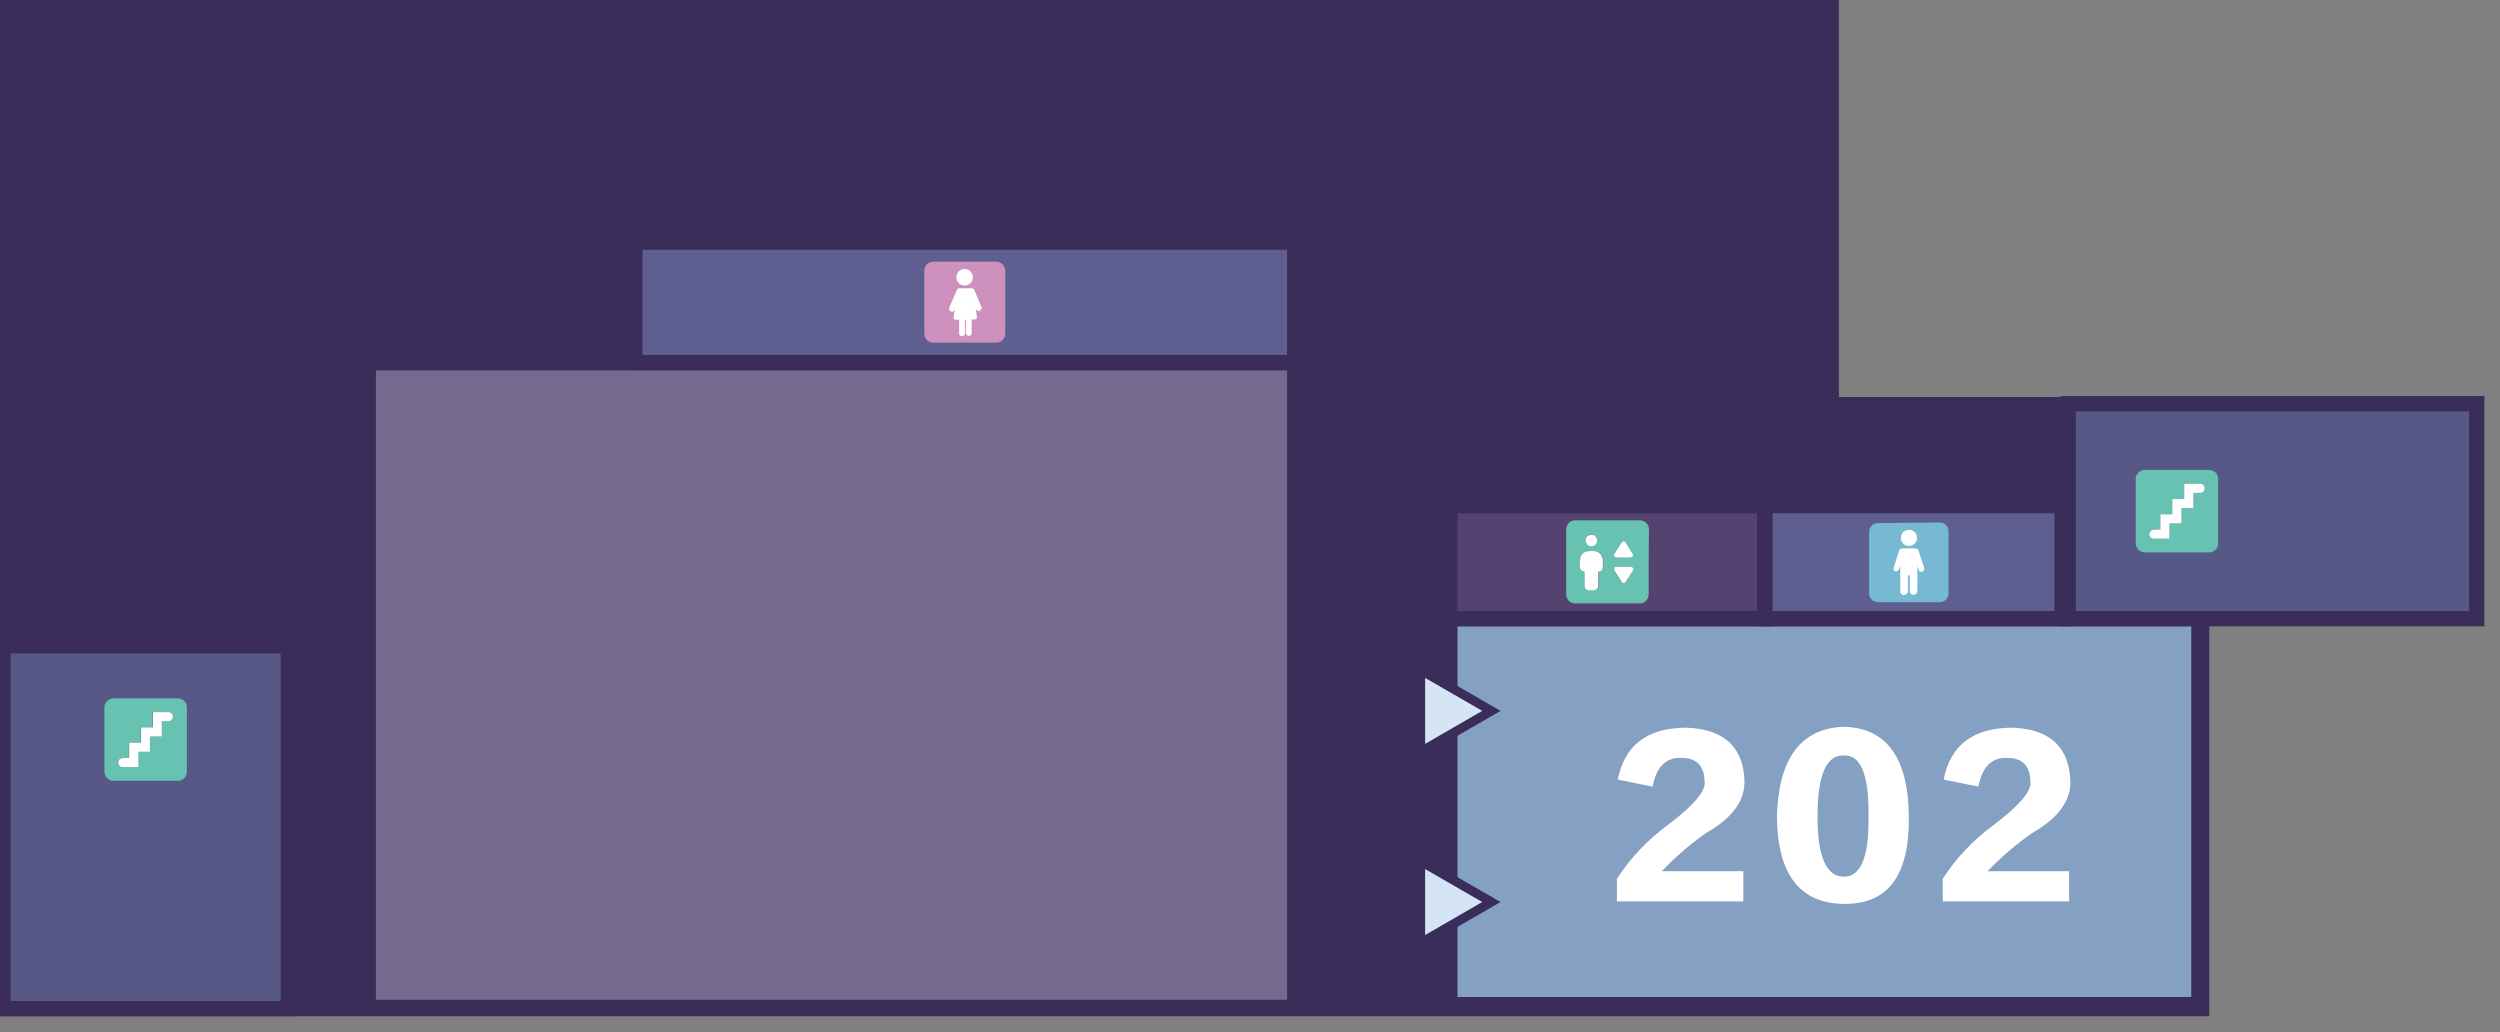 <?xml version="1.0" encoding="utf-8"?>
<!-- Generator: Adobe Illustrator 27.8.1, SVG Export Plug-In . SVG Version: 6.00 Build 0)  -->
<svg version="1.1" id="圖層_1" xmlns="http://www.w3.org/2000/svg" xmlns:xlink="http://www.w3.org/1999/xlink" x="0px" y="0px"
	 viewBox="0 0 818.7 338.1" style="enable-background:new 0 0 818.7 338.1;" xml:space="preserve">
<rect x="0" y="0" width="818.7" height="338.1" fill="#808080" stroke="none"/>
<style type="text/css">
	.st0{fill:#3A2D5A;stroke:#3A2D5A;stroke-width:3;stroke-miterlimit:10;}
	.st1{fill:#746A8F;stroke:#3A2D5A;stroke-width:5;stroke-miterlimit:10;}
	.st2{fill:#84A0C2;stroke:#3A2D5A;stroke-width:5;stroke-miterlimit:10;}
	.st3{fill:#544370;stroke:#3A2D5A;stroke-width:5;stroke-miterlimit:10;}
	.st4{fill:#5F5E91;stroke:#3A2D5A;stroke-width:5;stroke-miterlimit:10;}
	.st5{fill:#575886;stroke:#3A2D5A;stroke-width:5;stroke-miterlimit:10;}
	.st6{fill:#77B8D2;}
	.st7{fill:#FFFFFF;}
	.st8{fill:#D6E5F6;stroke:#3A2D5A;stroke-width:3;stroke-miterlimit:10;}
	.st9{fill:#CE91BE;}
	.st10{fill:#68C2B1;}
</style>
<polygon class="st0" points="722,331.3 0,331.3 0,0 600.7,0 600.7,131.5 722,131.5 "/>
<rect x="120.6" y="118.8" class="st1" width="303.4" height="211.1"/>
<rect x="474.8" y="202.6" class="st2" width="245.3" height="126.4"/>
<rect x="474.8" y="165.6" class="st3" width="103.1" height="37"/>
<rect x="578" y="165.6" class="st4" width="97.3" height="37"/>
<rect x="207.9" y="79.3" class="st4" width="216.1" height="39.4"/>
<rect x="1" y="211.5" class="st5" width="93.4" height="118.8"/>
<rect x="677.3" y="132.2" class="st5" width="133.8" height="70.4"/>
<path class="st6" d="M635,171.1c1.6-0.1,3,1.1,3.1,2.7c0,0.1,0,0.3,0,0.4v19.9c0.1,1.6-1.1,3-2.7,3.1c-0.1,0-0.2,0-0.3,0h-19.9
	c-1.6,0.1-3-1.1-3.1-2.7c0-0.1,0-0.2,0-0.3v-19.9c-0.1-1.6,1.2-2.9,2.8-3c0.1,0,0.1,0,0.2,0"/>
<path class="st7" d="M627.9,185.2v8.2c0,0.5-0.3,1.1-0.8,1.3c-0.6,0.3-1.3,0-1.6-0.6c0-0.1-0.1-0.1-0.1-0.2c0-0.2,0-0.3,0-0.5v-5
	h-0.6v0.3c0,1.6,0,3.2,0,4.8c0,0.6-0.4,1.2-1,1.3c-0.7,0.2-1.3-0.2-1.5-0.9c0,0,0-0.1,0-0.1c0-0.1,0-0.3,0-0.4v-8.1l0,0l-0.1,0.2
	c-0.1,0.4-0.3,0.8-0.4,1.1c-0.2,0.4-0.7,0.6-1.1,0.5c-0.5-0.1-0.7-0.6-0.6-1.1c0.3-1,0.6-1.9,0.9-2.8l0.9-2.8
	c0.1-0.5,0.6-0.9,1.1-0.8h4.2c0.5,0,1,0.3,1.1,0.8c0.6,1.8,1.2,3.6,1.8,5.5c0.1,0.2,0.1,0.5,0,0.7c-0.1,0.4-0.4,0.6-0.8,0.7
	c-0.4,0-0.8-0.2-0.9-0.5c-0.2-0.4-0.3-0.7-0.4-1.1L627.9,185.2L627.9,185.2z"/>
<path class="st7" d="M625.1,178.8c-1.5,0-2.6-1.2-2.6-2.7s1.2-2.6,2.7-2.6c1.4,0,2.6,1.2,2.6,2.6
	C627.8,177.6,626.6,178.8,625.1,178.8C625.1,178.8,625.1,178.8,625.1,178.8z"/>
<polygon class="st8" points="488.4,232.8 476.8,239.5 465.2,246.2 465.2,232.8 465.2,219.4 476.8,226.1 "/>
<polygon class="st8" points="488.4,295.4 476.8,302.1 465.2,308.8 465.2,295.4 465.2,282 476.8,288.7 "/>
<path class="st9" d="M326,85.7c1.7-0.1,3.1,1.2,3.2,2.8c0,0.1,0,0.2,0,0.3v20.3c0.1,1.7-1.2,3.1-2.9,3.1c-0.1,0-0.2,0-0.3,0h-20.2
	c-1.7,0.1-3.1-1.2-3.1-2.9c0-0.1,0-0.2,0-0.2V88.8c-0.1-1.7,1.2-3,2.9-3.1c0.1,0,0.1,0,0.2,0"/>
<path class="st7" d="M321.4,101.1c-0.1,0.2-0.3,0.4-0.5,0.6c-0.3,0.3-0.8,0.2-1-0.1c0,0-0.1-0.1-0.1-0.1c-0.1-0.2-0.2-0.4-0.3-0.5
	c0.1,0.9,0.3,1.9,0.4,2.8c0.1,0.3-0.1,0.7-0.4,0.8c-0.1,0-0.2,0-0.2,0c-0.3,0-0.6,0-0.9,0s-0.3,0.1-0.2,0.3v3.8c0,0.1,0,0.3,0,0.4
	c0,0.5-0.4,0.9-0.9,0.9c-0.5,0-0.9-0.3-1-0.8c0-0.1,0-0.3,0-0.4c0-1.3,0-2.5,0-3.8v-0.3h-0.3v4.1c0,0.2,0,0.3,0,0.5
	c-0.1,0.5-0.5,0.8-1,0.8c-0.5,0-0.9-0.4-0.9-0.8c0-0.1,0-0.3,0-0.5v-4.1h-1c-0.7,0-0.9-0.3-0.8-0.9c0.1-0.9,0.3-1.7,0.4-2.6
	l-0.1,0.3c-0.2,0.5-0.7,0.7-1.2,0.5c0,0,0,0,0,0c-0.5-0.2-0.7-0.8-0.5-1.3c0.8-1.9,1.6-3.7,2.4-5.6c0.2-0.5,0.6-0.8,1.1-0.7
	c1.3,0,2.6,0,3.8,0c0.4,0,0.8,0.2,0.9,0.6c0.8,1.9,1.6,3.9,2.4,5.8l0.1,0.1L321.4,101.1z"/>
<path class="st7" d="M313.2,90.8c0-1.5,1.2-2.7,2.7-2.7c1.5,0,2.7,1.2,2.7,2.7c0,1.5-1.2,2.7-2.7,2.7c0,0,0,0,0,0
	C314.4,93.5,313.2,92.3,313.2,90.8z"/>
<path class="st10" d="M713,153.9h10.2c1.7-0.1,3.1,1.1,3.2,2.8c0,0.1,0,0.3,0,0.4v20.6c0.1,1.7-1.1,3.1-2.8,3.2c-0.1,0-0.3,0-0.4,0
	h-20.6c-1.7,0.1-3.1-1.2-3.2-2.8c0-0.1,0-0.2,0-0.4v-20.6c-0.1-1.7,1.1-3.1,2.8-3.2c0.1,0,0.2,0,0.3,0H713z M718.3,161.4h2
	c0.8,0.1,1.6-0.5,1.7-1.3c0.1-0.8-0.5-1.6-1.3-1.7c-0.1,0-0.2,0-0.3,0h-4.7h-0.3v5h-3.9v5h-3.9v5c-0.7,0-1.3,0-2,0
	c-0.3,0-0.6,0.1-0.8,0.2c-0.6,0.3-1,1-0.8,1.6c0.1,0.7,0.7,1.2,1.4,1.2h5.1h0.1v-5h3.8v-5h3.9L718.3,161.4z"/>
<path class="st7" d="M718.3,161.4v5h-3.9v5h-3.9v5h-0.1h-5.1c-0.7,0-1.3-0.5-1.4-1.2c-0.1-0.7,0.2-1.3,0.8-1.6
	c0.3-0.1,0.5-0.1,0.8-0.2c0.6,0,1.3,0,2,0v-5h3.9v-5h3.9v-5h0.3h4.7c0.8-0.1,1.6,0.5,1.7,1.3c0.1,0.8-0.5,1.6-1.3,1.7
	c-0.1,0-0.2,0-0.3,0L718.3,161.4z"/>
<path class="st10" d="M47.7,228.7H58c1.7-0.1,3.1,1.1,3.2,2.8c0,0.1,0,0.3,0,0.4c0,6.9,0,13.7,0,20.6c0.1,1.7-1.1,3.1-2.8,3.2
	c-0.1,0-0.3,0-0.4,0H37.4c-1.7,0.1-3.1-1.2-3.2-2.8c0-0.1,0-0.2,0-0.4v-20.6c-0.1-1.7,1.2-3.1,2.8-3.2c0.1,0,0.2,0,0.3,0H47.7z
	 M53,236.2h2c0.8,0,1.5-0.7,1.5-1.5s-0.7-1.5-1.5-1.5h-4.7H50v5h-3.9v5h-3.9v5c-0.7,0-1.3,0-2,0c-0.3,0-0.6,0.1-0.8,0.2
	c-0.7,0.4-1,1.3-0.7,2c0.2,0.5,0.7,0.8,1.3,0.8h5.1h0.1v-5h3.8v-5H53L53,236.2z"/>
<path class="st7" d="M53,236.2v5h-3.9v5h-3.8v5h-0.1h-5.1c-0.8,0-1.5-0.7-1.4-1.5c0-0.6,0.3-1.1,0.8-1.3c0.3-0.1,0.5-0.2,0.8-0.2
	c0.6,0,1.3,0,2,0v-5h3.9v-5h3.9v-5h0.3h4.7c0.8,0,1.5,0.7,1.5,1.5s-0.7,1.5-1.5,1.5L53,236.2z"/>
<path class="st10" d="M539.9,184.1v10.3c0.1,1.7-1.1,3.1-2.7,3.2c-0.2,0-0.3,0-0.5,0h-20.6c-1.7,0.1-3.1-1.1-3.2-2.8
	c0-0.2,0-0.3,0-0.5v-20.7c-0.1-1.7,1.1-3.1,2.8-3.2c0.1,0,0.3,0,0.4,0h20.7c1.7-0.1,3.1,1.1,3.2,2.8c0,0.1,0,0.3,0,0.4L539.9,184.1z
	 M518.9,187.2v0.4c0,1.3,0,2.6,0,4c-0.1,0.8,0.5,1.6,1.4,1.6c0.1,0,0.2,0,0.3,0h1.2c0.8,0.1,1.6-0.5,1.7-1.3c0-0.1,0-0.2,0-0.3
	c0-1.3,0-2.6,0-3.8v-0.6h0.2c0.7-0.1,1.3-0.8,1.3-1.5c0-0.8,0-1.5,0-2.3c0-1.5-1.1-2.7-2.5-2.9c-0.7-0.1-1.4-0.1-2.1,0
	c-1.4,0-2.6,1.1-2.8,2.4c-0.1,1-0.1,2-0.1,3c0,0.5,0.3,0.9,0.8,1.1C518.4,187.1,518.6,187.1,518.9,187.2L518.9,187.2z M531.6,182.6
	h2.3c0.4,0.1,0.8-0.2,0.9-0.7c0-0.2,0-0.5-0.2-0.6l-2.2-3.6c-0.2-0.4-0.6-0.6-1-0.4c-0.2,0.1-0.4,0.2-0.4,0.4l-2.3,3.6
	c-0.2,0.2-0.2,0.6-0.1,0.9c0.2,0.3,0.5,0.4,0.8,0.4L531.6,182.6z M531.6,185.6h-2.3c-0.3,0-0.6,0.1-0.8,0.4
	c-0.1,0.3-0.1,0.6,0.1,0.9l2.3,3.6c0.2,0.4,0.6,0.6,1,0.4c0.2-0.1,0.4-0.2,0.4-0.4c0.8-1.2,1.5-2.4,2.3-3.6c0.2-0.2,0.2-0.6,0.1-0.9
	c-0.2-0.3-0.5-0.4-0.8-0.4L531.6,185.6z M519.2,177c0.1,1,1,1.8,2,1.7c0.9-0.1,1.7-0.8,1.7-1.7c0.1-1-0.7-1.9-1.7-2s-1.9,0.7-2,1.7
	C519.2,176.8,519.2,176.9,519.2,177z"/>
<path class="st7" d="M518.9,187.2c-0.2-0.1-0.5-0.1-0.7-0.2c-0.4-0.2-0.7-0.6-0.8-1.1c-0.1-1,0-2,0.1-3c0.2-1.4,1.4-2.4,2.8-2.4
	c0.7-0.1,1.4-0.1,2.1,0c1.4,0.2,2.5,1.5,2.5,2.9c0,0.8,0,1.5,0,2.3c0,0.8-0.5,1.4-1.3,1.5l-0.2,0.1v0.5c0,1.3,0,2.6,0,3.8
	c0.1,0.8-0.5,1.6-1.4,1.7c-0.1,0-0.2,0-0.3,0h-1.2c-0.8,0.1-1.6-0.6-1.6-1.4c0-0.1,0-0.2,0-0.3c0-1.3,0-2.6,0-4L518.9,187.2z"/>
<path class="st7" d="M531.6,182.6h-2.2c-0.3,0-0.6-0.1-0.8-0.4c-0.1-0.3-0.1-0.6,0.1-0.9l2.3-3.6c0.2-0.4,0.6-0.6,1-0.4
	c0.2,0.1,0.4,0.2,0.4,0.4l2.2,3.6c0.3,0.3,0.3,0.8-0.1,1.1c-0.2,0.2-0.4,0.2-0.6,0.2L531.6,182.6z"/>
<path class="st7" d="M531.7,185.6h2.3c0.3,0,0.6,0.1,0.8,0.4c0.1,0.3,0.1,0.6-0.1,0.9c-0.8,1.2-1.5,2.4-2.3,3.6
	c-0.2,0.4-0.6,0.6-1,0.4c-0.2-0.1-0.4-0.2-0.4-0.4l-2.3-3.6c-0.2-0.2-0.2-0.6-0.1-0.9c0.1-0.3,0.5-0.5,0.8-0.4L531.7,185.6z"/>
<path class="st7" d="M519.2,177c0-1,0.8-1.9,1.9-1.9s1.9,0.8,1.9,1.9s-0.8,1.9-1.9,1.9C520.1,178.9,519.3,178,519.2,177
	C519.3,177,519.2,177,519.2,177z"/>
<path class="st7" d="M544.2,285.3h26.7v9.9h-41.4v-7.4c4.4-6.8,10-12.7,16.5-17.5c8.8-6.6,12.9-11.5,12.2-14.7
	c-0.2-4.9-2.7-7.4-7.6-7.4c-5.1-0.2-8.2,3-9.4,9.4l-11.4-2.3c2.2-11.3,9.7-17,22.6-17c11.7,0.5,17.9,5.8,18.8,16
	c0.8,7.1-3.3,13.3-12.5,18.5C553.4,276.5,548.6,280.7,544.2,285.3z"/>
<path class="st7" d="M625.1,267.3c0.3,19.5-6.9,29-21.6,28.7c-14.2-0.3-21.4-9.8-21.6-28.5c0.5-19,7.7-28.8,21.6-29.5
	C617.7,238.2,624.9,248,625.1,267.3z M611.9,267.5c0.2-13.7-2.5-20.4-8.1-20.1c-5.8-0.2-8.6,6.5-8.6,20.1c0,13,2.9,19.6,8.6,19.6
	C609.4,287.1,612.1,280.6,611.9,267.5z"/>
<path class="st7" d="M650.9,285.3h26.7v9.9h-41.4v-7.4c4.4-6.8,10-12.7,16.5-17.5c8.8-6.6,12.9-11.5,12.2-14.7
	c-0.2-4.9-2.7-7.4-7.6-7.4c-5.1-0.2-8.2,3-9.4,9.4l-11.4-2.3c2.2-11.3,9.7-17,22.6-17c11.7,0.5,17.9,5.8,18.8,16
	c0.9,7.1-3.3,13.3-12.4,18.5C660.2,276.5,655.3,280.7,650.9,285.3z"/>
</svg>
